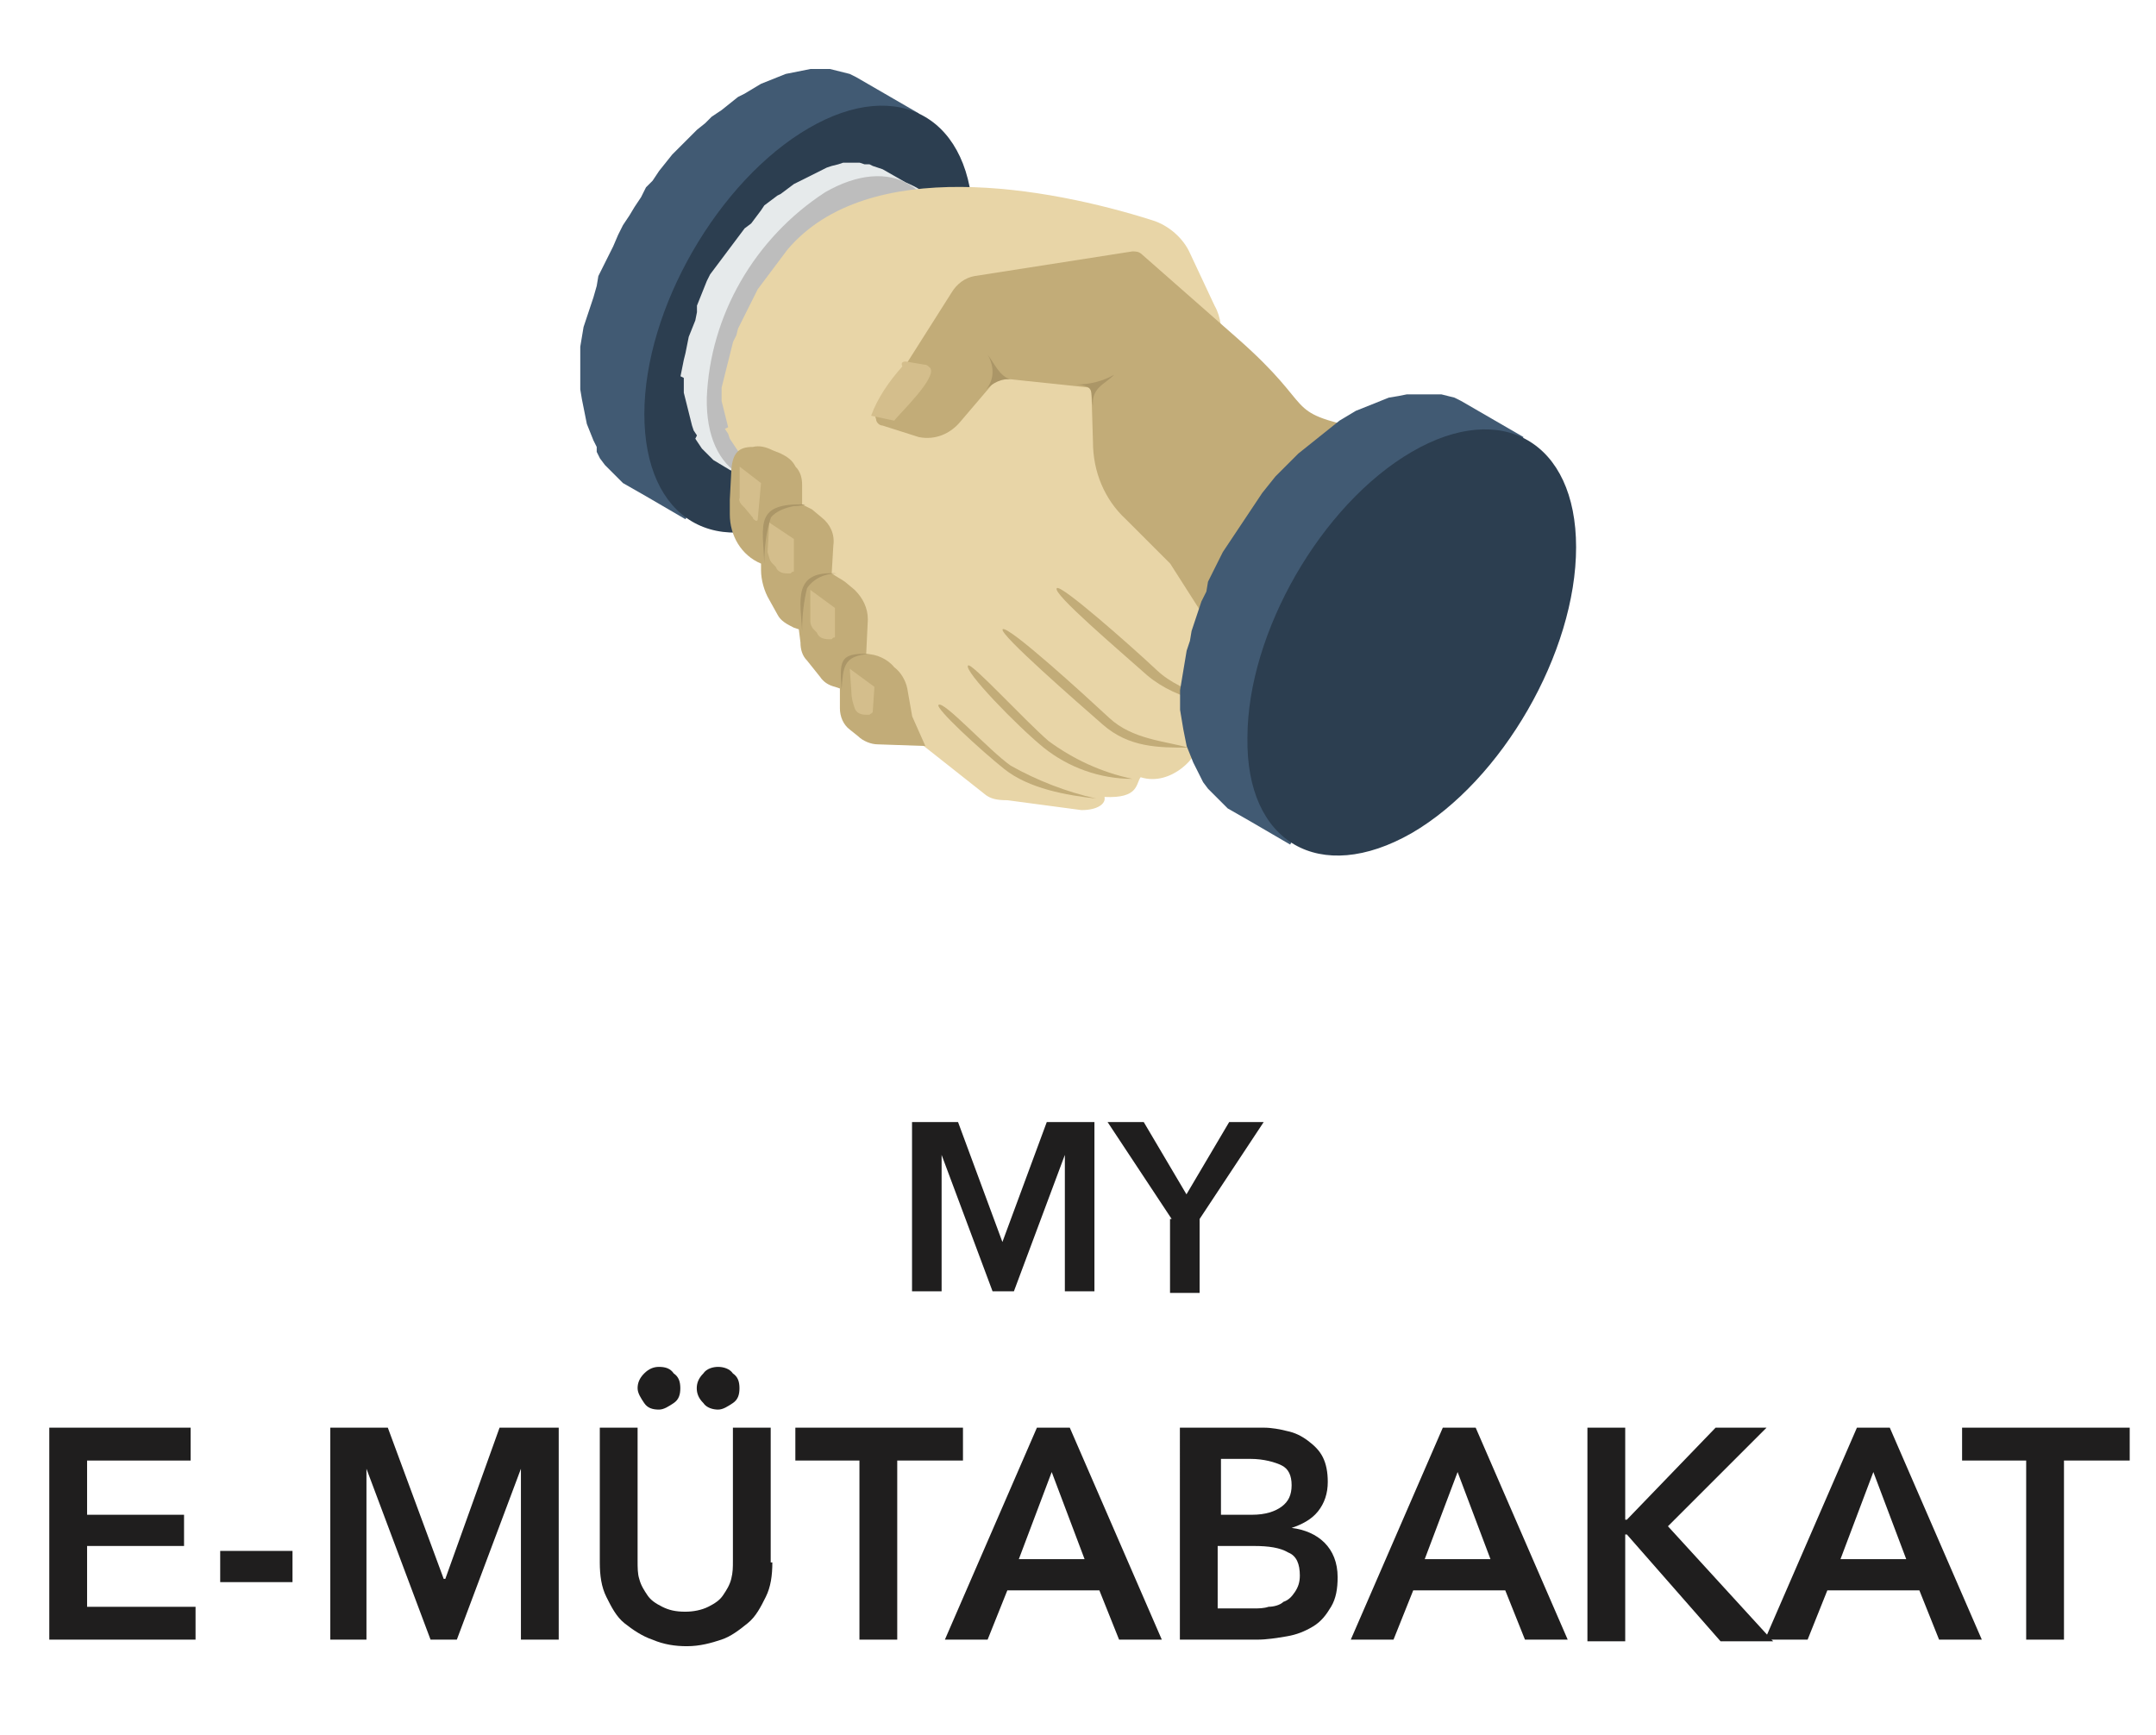 <?xml version="1.0" encoding="utf-8"?>
<!-- Generator: Adobe Illustrator 22.1.0, SVG Export Plug-In . SVG Version: 6.00 Build 0)  -->
<svg version="1.1" id="Layer_1" xmlns="http://www.w3.org/2000/svg" xmlns:xlink="http://www.w3.org/1999/xlink" x="0px" y="0px"
	 viewBox="0 0 131.2 105.6" style="enable-background:new 0 0 131.2 105.6;" xml:space="preserve">
<style type="text/css">
	.st0{fill:#415A73;}
	.st1{fill:#2C3E50;}
	.st2{fill:#E6EAEB;}
	.st3{fill:#BDBDBD;}
	.st4{fill:#E8D5A7;}
	.st5{fill:#C2AC78;}
	.st6{fill:#D4BE8C;}
	.st7{fill:#AB9667;}
	.st8{enable-background:new    ;}
	.st9{fill:#1F1E1E;}
</style>
<g id="Group_2400" transform="translate(937.063 483.387)">
	<g id="Group_2399" transform="translate(5.848 4.613)">
		<path id="Path_4537" class="st0" d="M-887-481.1l-3.8-2.2l-0.4-0.2l-0.4-0.1l-0.4-0.1l-0.4-0.1h-0.5h-0.7l-0.5,0.1l-0.5,0.1
			l-0.5,0.1l-0.5,0.2l-0.5,0.2l-0.5,0.2l-0.5,0.3l-0.5,0.3l-0.4,0.2l-0.5,0.4l-0.5,0.4l-0.6,0.4l-0.4,0.4l-0.5,0.4l-0.5,0.5
			l-0.5,0.5l-0.5,0.5l-0.4,0.5l-0.4,0.5l-0.4,0.6l-0.4,0.4l-0.3,0.6l-0.4,0.6l-0.3,0.5l-0.4,0.6l-0.3,0.6l-0.3,0.7l-0.3,0.6
			l-0.3,0.6l-0.3,0.6l-0.1,0.6l-0.2,0.7l-0.2,0.6l-0.2,0.6l-0.2,0.6l-0.1,0.6l-0.1,0.6v0.7v0.7v1.2l0.1,0.6l0.1,0.5l0.1,0.5l0.1,0.5
			l0.2,0.5l0.2,0.5l0.2,0.4v0.3l0.2,0.4l0.3,0.4l0.3,0.3l0.2,0.2l0.3,0.3l0.3,0.3l1.4,0.8l2.4,1.4L-887-481.1z M-887.4-481.2
			L-887.4-481.2l0.1,0.1C-887.3-481.2-887.3-481.2-887.4-481.2L-887.4-481.2z"/>
		<path id="Path_4538" class="st1" d="M-893.7-457c5.5-3.2,10-11,10-17.4s-4.5-9-10-5.8s-10,11-10,17.4S-899.3-453.7-893.7-457z"/>
		<path id="Path_4539" class="st2" d="M-887.8-476.9l-1.4-0.8l-0.3-0.1l-0.3-0.1l-0.2-0.1h-0.3l-0.3-0.1h-0.6h-0.4l-0.3,0.1
			l-0.4,0.1l-0.3,0.1l-0.4,0.2l-0.4,0.2l-0.4,0.2l-0.4,0.2l-0.4,0.2l-0.4,0.3l-0.4,0.3l-0.2,0.1l-0.4,0.3l-0.4,0.3l-0.2,0.3
			l-0.3,0.4l-0.3,0.4l-0.4,0.3l-0.3,0.4l-0.3,0.4l-0.3,0.4l-0.3,0.4l-0.3,0.4l-0.3,0.4l-0.3,0.4l-0.2,0.4l-0.2,0.5l-0.2,0.5
			l-0.2,0.5v0.4l-0.1,0.5l-0.2,0.5l-0.2,0.5l-0.1,0.5l-0.1,0.5l-0.1,0.4l-0.1,0.5l-0.1,0.5l0.2,0.1v0.9l0.1,0.4l0.1,0.4l0.1,0.4
			l0.1,0.4l0.1,0.4l0.1,0.3l0.2,0.3l-0.1,0.2l0.2,0.3l0.2,0.3l0.2,0.2l0.2,0.2l0.2,0.2l0.1,0.1l1,0.6l0.4,0.2
			c1.3,0.9,2.3,1.4,5.4-0.4c3.1-1.8,7.2-9,7.2-12.5C-885.5-475.7-886.4-476.3-887.8-476.9L-887.8-476.9z"/>
		<path id="Path_4540" class="st3" d="M-892.7-459.6c4.3-2.8,6.9-7.5,7.2-12.5c0-4.6-3.2-6.5-7.2-4.2c-4.3,2.8-7,7.5-7.2,12.5
			C-900-459.1-896.7-457.3-892.7-459.6z"/>
		<path id="Path_4541" class="st4" d="M-882.9-439.6l-6.2-4.9l-7.9-15.1l-0.2-0.2l-0.3-0.2l-0.2-0.2l-0.2-0.2l-0.2-0.3l-0.2-0.3
			l-0.2-0.3l-0.1-0.3l-0.2-0.3l0.2-0.1l-0.1-0.4l-0.1-0.4l-0.1-0.4l-0.1-0.4v-0.8l0.1-0.4l0.1-0.4l0.1-0.4l0.1-0.4l0.1-0.4l0.1-0.4
			l0.1-0.4l0.2-0.4l0.1-0.4l0.2-0.4l0.2-0.4l0.2-0.4l0.2-0.4l0.2-0.4l0.2-0.4l0.3-0.4l0.3-0.4l0.3-0.4l0.3-0.4l0.3-0.4l0.3-0.4
			c4.9-5.8,15.9-3.8,22.2-1.8c1,0.3,1.9,1.1,2.3,2l1.5,3.2c0.4,0.7,0.5,1.6,0.3,2.4l-1.2,5.5l6.8,15l-7,3.9c0.2,0.5-1.5,2.5-3.4,1.9
			c-0.3,0.4-0.1,1.3-2.2,1.2c0.1,0.4-0.4,0.8-1.4,0.8l-4.5-0.6C-882.3-439.3-882.6-439.4-882.9-439.6z"/>
		<path id="Path_4542" class="st5" d="M-864.7-445.9l-4-3.1l-3-4.7l-2.7-2.7c-1.3-1.2-2-2.9-2-4.7l-0.1-3.3l-5.7-0.6l-2.3,2.7
			c-0.6,0.7-1.5,1.1-2.5,0.9l-2.2-0.7c-0.2,0-0.4-0.2-0.4-0.4c-0.1-0.2,0-0.4,0.1-0.6l4.5-7.1c0.3-0.5,0.8-0.9,1.4-1l9.6-1.5
			c0.2,0,0.4,0,0.6,0.2l5.8,5.1c5,4.4,2.6,4.4,7.6,5.5c1.6,0.4,3.1,1,4.6,1.6c3.5,7-1.7,12-6.9,13.6
			C-862.4-446.5-864.3-445.7-864.7-445.9z"/>
		<path id="Path_4543" class="st5" d="M-874-440.6c-2,0-3.9-0.7-5.4-1.9c-1.6-1.3-4.9-4.7-4.6-5c0.2-0.2,3.4,3.3,4.9,4.6
			C-877.6-441.8-875.9-441-874-440.6z"/>
		<path id="Path_4544" class="st5" d="M-870.6-442.5c-1.8,0-3.6,0-5.2-1.4c-1.6-1.4-6.3-5.5-6.1-5.8c0.3-0.3,5.1,4.1,6.5,5.4
			C-874-443-872-442.9-870.6-442.5z"/>
		<path id="Path_4545" class="st5" d="M-866.3-444.7c-2.3-0.3-4.9-0.6-6.8-2.2c-1.8-1.6-5.8-5-5.5-5.3c0.2-0.3,4.5,3.5,6.1,5
			S-868.2-445.3-866.3-444.7z"/>
		<path id="Path_4546" class="st5" d="M-876.2-439.4c-1.8-0.2-4.1-0.6-5.6-1.8c-1.5-1.2-4.2-3.7-4-3.9c0.3-0.3,3.1,2.8,4.4,3.7
			C-879.8-440.5-878-439.8-876.2-439.4z"/>
		<path id="Path_4547" class="st0" d="M-850.2-461.4l-3.8-2.2l-0.4-0.2l-0.4-0.1l-0.4-0.1h-0.4h-0.4h-0.9h-0.4l-0.5,0.1l-0.6,0.1
			l-0.5,0.2l-0.5,0.2l-0.5,0.2l-0.5,0.2l-0.5,0.3l-0.5,0.3l-0.5,0.4l-0.5,0.4l-0.5,0.4l-0.5,0.4l-0.5,0.4l-0.5,0.5l-0.5,0.5
			l-0.4,0.4l-0.4,0.5l-0.4,0.5l-0.4,0.6l-0.4,0.6l-0.4,0.6l-0.4,0.6l-0.4,0.6l-0.4,0.6l-0.3,0.6l-0.3,0.6l-0.3,0.6l-0.1,0.6
			l-0.3,0.6l-0.2,0.6l-0.2,0.6l-0.2,0.6l-0.1,0.6l-0.2,0.6l-0.1,0.6l-0.1,0.6l-0.1,0.6l-0.1,0.6v1.2l0.1,0.6l0.1,0.6l0.1,0.5
			l0.1,0.5l0.2,0.5l0.2,0.5l0.2,0.4l0.2,0.4l0.2,0.4l0.3,0.4l0.3,0.3l0.3,0.3l0.3,0.3l0.3,0.3l1.4,0.8l2.4,1.4L-850.2-461.4
			L-850.2-461.4z M-850.7-461.6L-850.7-461.6L-850.7-461.6L-850.7-461.6z"/>
		<path id="Path_4548" class="st1" d="M-857-437.3c5.5-3.2,10-11,10-17.4s-4.5-9-10-5.8s-10,11-10,17.4
			C-867.1-436.7-862.6-434.1-857-437.3z"/>
		<path id="Path_4549" class="st5" d="M-886.6-442.6l-2.9-0.1c-0.4,0-0.9-0.2-1.2-0.5l-0.5-0.4c-0.4-0.3-0.6-0.8-0.6-1.3v-1.2
			l-0.3-0.1c-0.4-0.1-0.7-0.3-0.9-0.6l-0.8-1c-0.3-0.3-0.4-0.7-0.4-1.1l-0.1-0.8l-0.3-0.1c-0.4-0.2-0.8-0.4-1-0.8l-0.5-0.9
			c-0.3-0.5-0.5-1.2-0.5-1.8v-0.4c-1.2-0.5-1.9-1.7-1.9-3v-0.9l0.1-1.9c0.1-1,0.5-1.3,1.3-1.3c0.4-0.1,0.8,0,1.2,0.2l0.5,0.2
			c0.4,0.2,0.7,0.4,0.9,0.8c0.3,0.3,0.4,0.7,0.4,1.1v1.2l0.6,0.3l0.6,0.5c0.5,0.4,0.8,1,0.7,1.7l-0.1,1.7c0.3,0.2,0.5,0.3,0.8,0.5
			l0.6,0.5c0.5,0.5,0.8,1.1,0.8,1.8l-0.1,2.1c0.6,0,1.3,0.3,1.7,0.8c0.4,0.3,0.7,0.8,0.8,1.3l0.3,1.7L-886.6-442.6z"/>
		<path id="Path_4550" class="st6" d="M-897.9-459.6l1.3,1l-0.2,2.2c0,0.1-0.1,0.1-0.1,0.1s-0.2-0.1-0.2-0.2l-0.5-0.6
			c-0.2-0.2-0.4-0.4-0.3-0.6V-459.6z"/>
		<path id="Path_4551" class="st6" d="M-896.1-456.2l1.5,1v1.9c0,0.1,0,0.1-0.1,0.1c-0.1,0.1-0.1,0.1-0.1,0.1h-0.2
			c-0.3,0-0.6-0.1-0.7-0.4l-0.2-0.2c-0.2-0.2-0.2-0.4-0.3-0.7L-896.1-456.2z"/>
		<path id="Path_4552" class="st6" d="M-893.6-452.1l1.5,1.1v1.7c0,0.1,0,0.1-0.1,0.1c-0.1,0.1-0.1,0.1-0.1,0.1h-0.2
			c-0.3,0-0.6-0.1-0.7-0.4l-0.2-0.2c-0.1-0.1-0.2-0.3-0.2-0.5V-452.1z"/>
		<path id="Path_4553" class="st6" d="M-891.2-447.3l1.5,1.1l-0.1,1.5c0,0.1-0.1,0.1-0.2,0.2h-0.2c-0.3,0-0.6-0.1-0.7-0.4l0,0
			c-0.1-0.3-0.2-0.6-0.2-1L-891.2-447.3z"/>
		<path id="Path_4554" class="st7" d="M-893.9-457.3c-0.3,0.1-0.6,0.1-0.7,0.1c-0.5,0.1-1.1,0.3-1.4,0.7c-0.3,0.9-0.4,1.9-0.4,2.8
			C-896.5-456.1-897-457.4-893.9-457.3z"/>
		<path id="Path_4555" class="st6" d="M-887.8-466l1.2,0.2c0.1,0,0.2,0.1,0.3,0.2c0.4,0.6-1.8,2.7-2.2,3.2l-1.4-0.3
			c0.4-1.1,1.1-2.1,1.9-3C-888.1-465.9-888-466-887.8-466z"/>
		<path id="Path_4556" class="st7" d="M-892-453.1c-0.7,0-1.4,0.3-1.8,0.9c-0.2,0.8-0.3,1.7-0.3,2.6
			C-894.2-451.4-894.7-453.3-892-453.1z"/>
		<path id="Path_4557" class="st7" d="M-890-448.2c-1.6,0.1-1.6,0.8-1.7,2.2C-891.8-447.7-891.9-448.3-890-448.2z"/>
		<path id="Path_4558" class="st7" d="M-882.8-466.4c0.4,0.7,0.4,1.5-0.1,2.1c0.4-0.4,1-0.7,1.5-0.6
			C-882.1-465.1-882.4-465.9-882.8-466.4z"/>
		<path id="Path_4559" class="st7" d="M-875.1-465.2c-0.7,0.4-1.5,0.6-2.3,0.6c1.2,0.1,0.8,0.5,1,1.3
			C-876.5-464.4-875.7-464.6-875.1-465.2z"/>
	</g>
</g>
<g id="Group_2422" transform="translate(403 -743.814)">
	<g class="st8">
		<path class="st9" d="M-347.6,812.1h2.9l2.7,7.3h0l2.7-7.3h2.9v10.3h-1.8v-8.3h0l-3.1,8.3h-1.3l-3.1-8.3h0v8.3h-1.8V812.1z"/>
		<path class="st9" d="M-331.7,818l-3.9-5.9h2.2l2.6,4.4l2.6-4.4h2.1l-3.9,5.9v4.5h-1.8V818z"/>
	</g>
	<g class="st8">
		<path class="st9" d="M-400,830.7h8.6v2h-6.3v3.3h5.9v1.9h-5.9v3.7h6.6v2h-8.9V830.7z"/>
		<path class="st9" d="M-385.2,840.1h-4.4v-1.9h4.4V840.1z"/>
		<path class="st9" d="M-383,830.7h3.6l3.4,9.2h0.1l3.3-9.2h3.6v12.9h-2.3v-10.4h0l-3.9,10.4h-1.6l-3.9-10.4h0v10.4h-2.2V830.7z"/>
		<path class="st9" d="M-356,838.9c0,0.8-0.1,1.5-0.4,2.1c-0.3,0.6-0.6,1.2-1.1,1.6c-0.5,0.4-1,0.8-1.6,1c-0.6,0.2-1.3,0.4-2.1,0.4
			c-0.7,0-1.4-0.1-2.1-0.4c-0.6-0.2-1.2-0.6-1.7-1c-0.5-0.4-0.8-1-1.1-1.6c-0.3-0.6-0.4-1.3-0.4-2.1v-8.2h2.3v8.1
			c0,0.4,0,0.8,0.1,1.1c0.1,0.4,0.3,0.7,0.5,1c0.2,0.3,0.5,0.5,0.9,0.7s0.8,0.3,1.4,0.3c0.5,0,1-0.1,1.4-0.3s0.7-0.4,0.9-0.7
			c0.2-0.3,0.4-0.6,0.5-1c0.1-0.4,0.1-0.7,0.1-1.1v-8.1h2.3V838.9z M-364.2,828.3c0-0.3,0.1-0.6,0.4-0.9s0.6-0.4,0.9-0.4
			c0.4,0,0.7,0.1,0.9,0.4c0.3,0.2,0.4,0.5,0.4,0.9s-0.1,0.7-0.4,0.9c-0.3,0.2-0.6,0.4-0.9,0.4c-0.4,0-0.7-0.1-0.9-0.4
			S-364.2,828.6-364.2,828.3z M-360.6,828.3c0-0.3,0.1-0.6,0.4-0.9c0.2-0.3,0.6-0.4,0.9-0.4s0.7,0.1,0.9,0.4
			c0.3,0.2,0.4,0.5,0.4,0.9s-0.1,0.7-0.4,0.9c-0.3,0.2-0.6,0.4-0.9,0.4s-0.7-0.1-0.9-0.4C-360.5,828.9-360.6,828.6-360.6,828.3z"/>
		<path class="st9" d="M-350.6,832.7h-4v-2h10.2v2h-4v10.9h-2.3V832.7z"/>
		<path class="st9" d="M-339.9,830.7h2l5.6,12.9h-2.6l-1.2-3h-5.6l-1.2,3h-2.6L-339.9,830.7z M-337,838.7l-2-5.3l-2,5.3H-337z"/>
		<path class="st9" d="M-331.1,830.7h5c0.5,0,1,0.1,1.4,0.2c0.5,0.1,0.9,0.3,1.3,0.6s0.7,0.6,0.9,1c0.2,0.4,0.3,0.9,0.3,1.5
			c0,0.7-0.2,1.3-0.6,1.8c-0.4,0.5-1,0.8-1.6,1v0c0.8,0.1,1.5,0.4,2,0.9c0.5,0.5,0.8,1.2,0.8,2.1c0,0.7-0.1,1.3-0.4,1.8
			s-0.6,0.9-1.1,1.2c-0.5,0.3-1,0.5-1.6,0.6s-1.2,0.2-1.8,0.2h-4.7V830.7z M-328.8,836h2c0.8,0,1.4-0.2,1.8-0.5
			c0.4-0.3,0.6-0.7,0.6-1.3c0-0.6-0.2-1-0.6-1.2c-0.4-0.2-1.1-0.4-1.9-0.4h-1.8V836z M-328.8,841.7h2.1c0.3,0,0.6,0,0.9-0.1
			c0.3,0,0.7-0.1,0.9-0.3c0.3-0.1,0.5-0.3,0.7-0.6c0.2-0.3,0.3-0.6,0.3-1c0-0.7-0.2-1.2-0.7-1.4c-0.5-0.3-1.2-0.4-2.1-0.4h-2.2
			V841.7z"/>
		<path class="st9" d="M-315.2,830.7h2l5.6,12.9h-2.6l-1.2-3h-5.6l-1.2,3h-2.6L-315.2,830.7z M-312.3,838.7l-2-5.3l-2,5.3H-312.3z"
			/>
		<path class="st9" d="M-306.4,830.7h2.3v5.6h0.1l5.4-5.6h3.1l-6,6l6.4,7h-3.2l-5.7-6.5h-0.1v6.5h-2.3V830.7z"/>
		<path class="st9" d="M-290,830.7h2l5.6,12.9h-2.6l-1.2-3h-5.6l-1.2,3h-2.6L-290,830.7z M-287,838.7l-2-5.3l-2,5.3H-287z"/>
		<path class="st9" d="M-279.6,832.7h-4v-2h10.2v2h-4v10.9h-2.3V832.7z"/>
	</g>
</g>
</svg>
